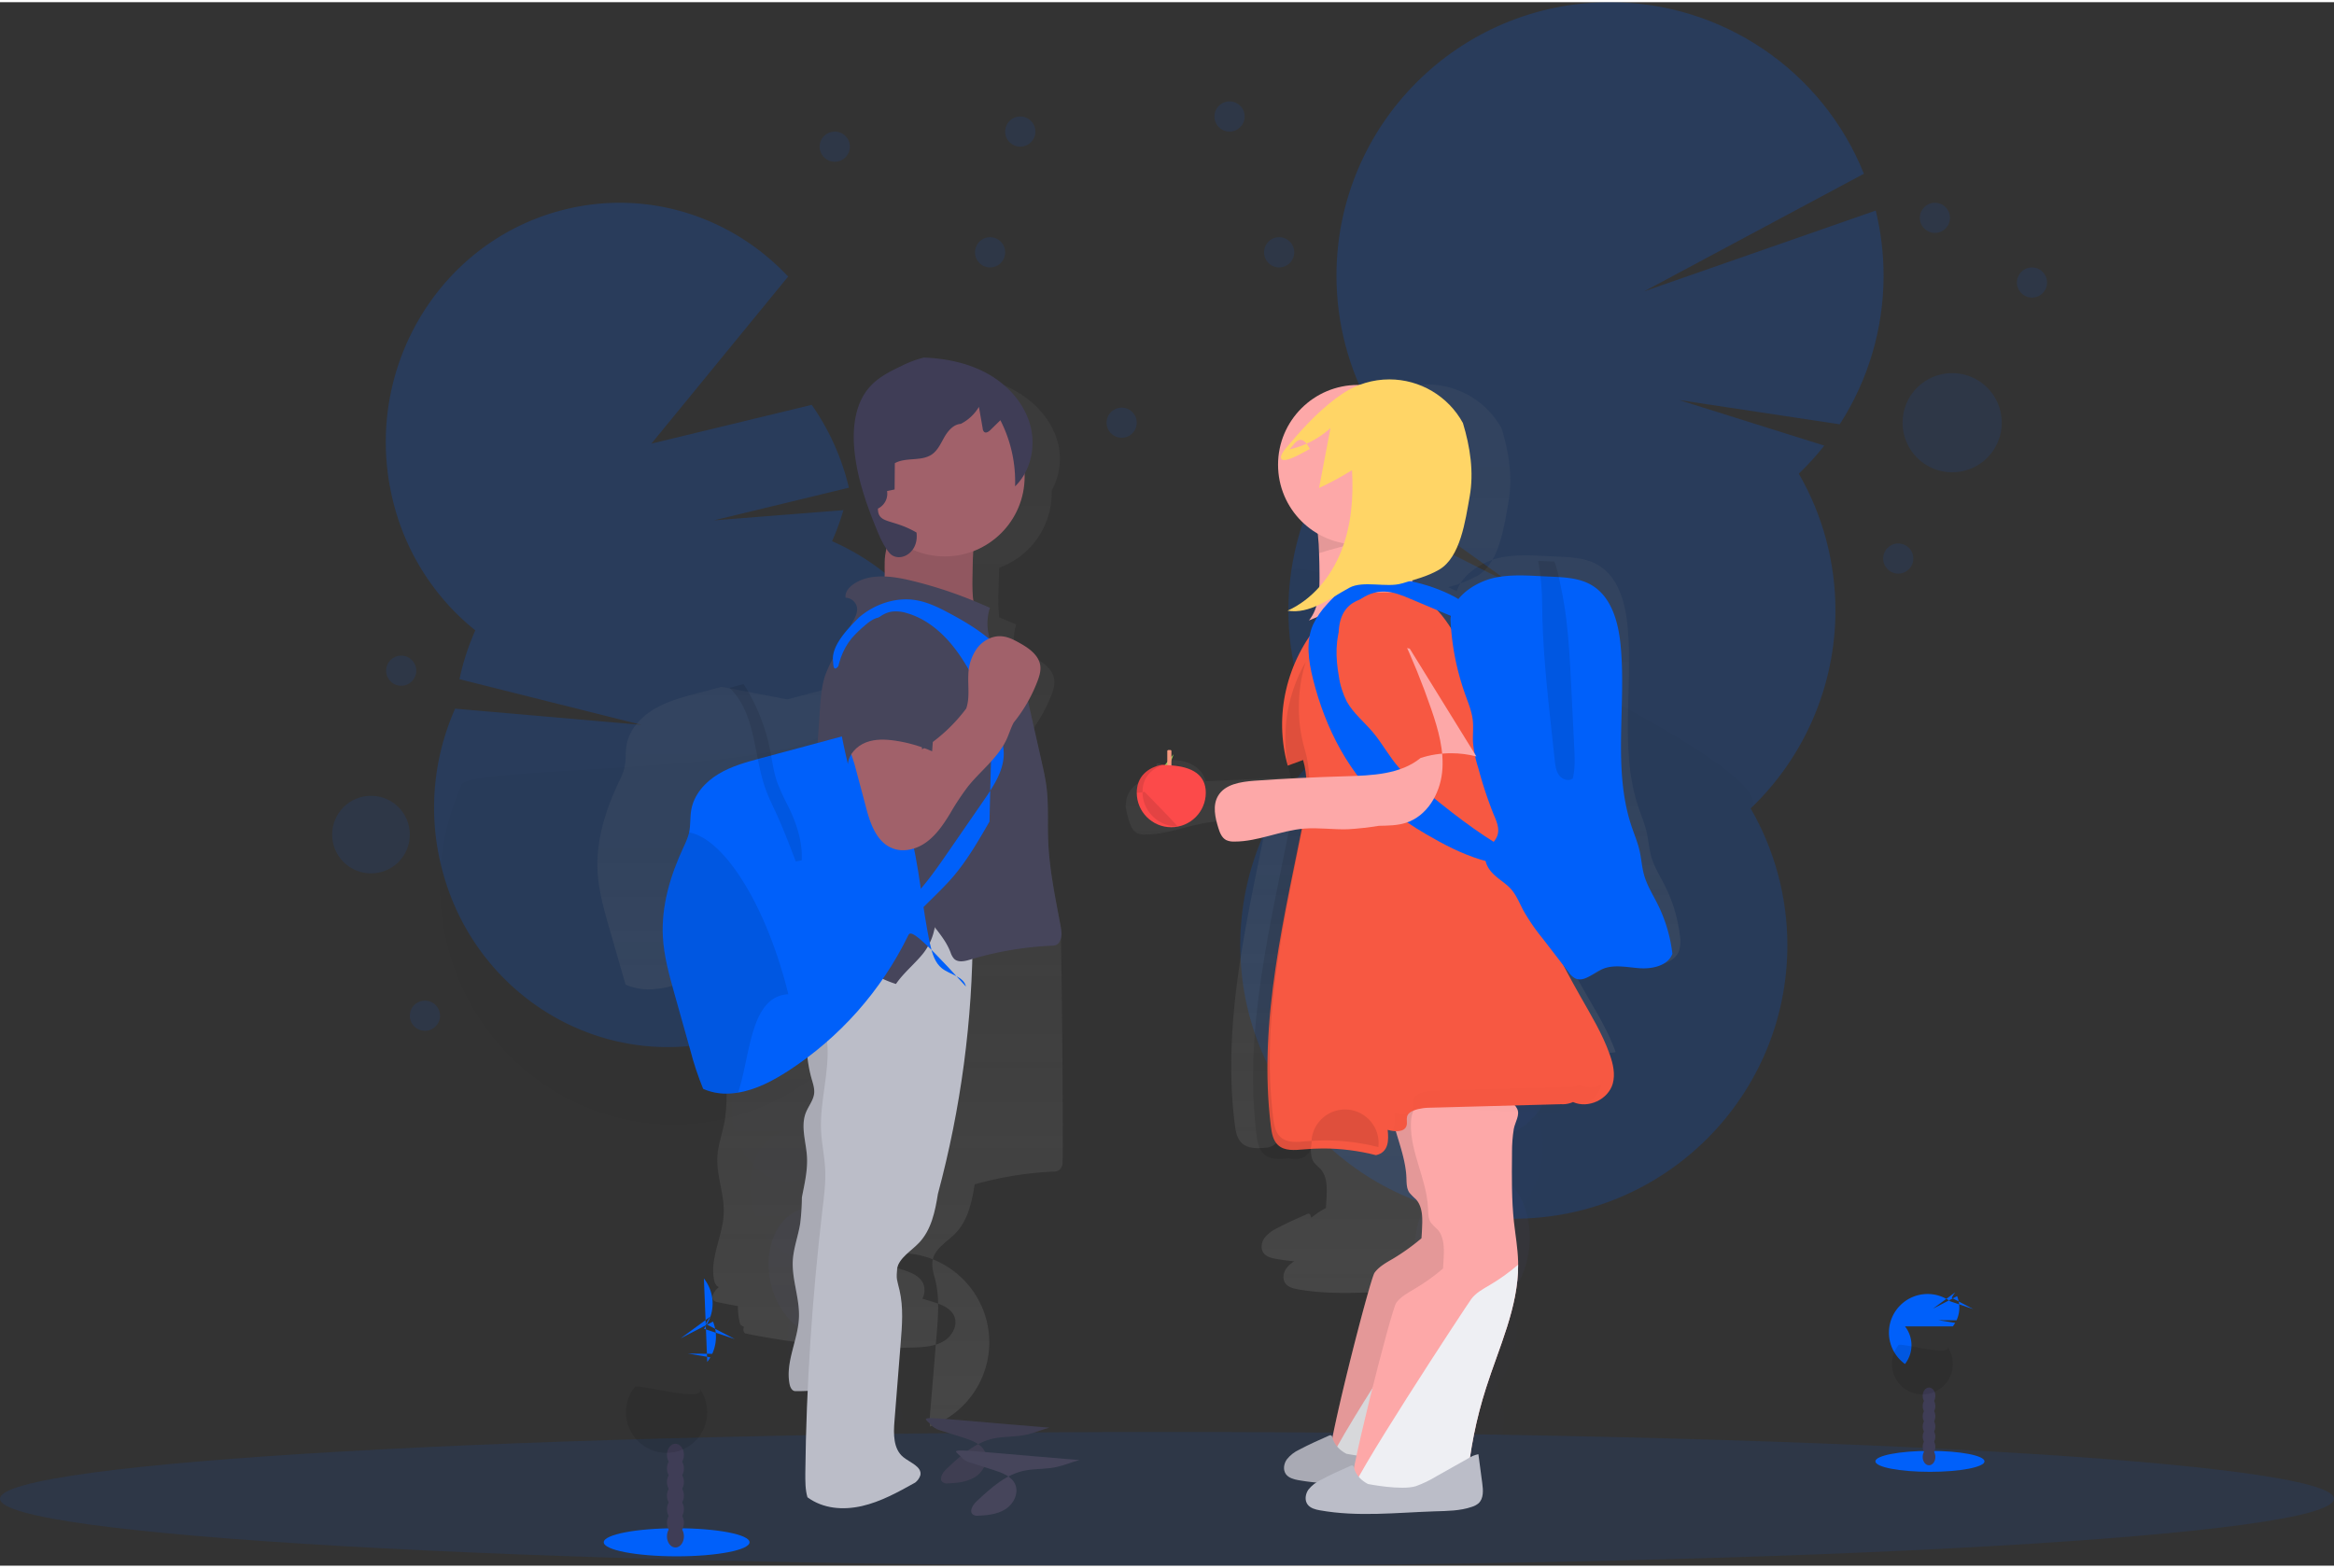 <svg xmlns="http://www.w3.org/2000/svg" xmlns:xlink="http://www.w3.org/1999/xlink" width="253" height="170" shape-rendering="geometricPrecision" image-rendering="optimizeQuality" fill-rule="evenodd" viewBox="0 0 32724 21927" xmlns:v="https://vecta.io/nano"><rect x="0" y="0" width="32724" height="21927" fill="#333333" stroke="none"/><style><![CDATA[.B{fill-opacity:.1}.C{fill:#0060fa}.D{fill-opacity:.04}.E{fill:#3f3d56}.F{fill-opacity:.2}.G{fill:#fda8a8}.H{fill:#46455b}.I{fill:#bbbdc8}.J{fill:#a1616a}]]></style><defs><linearGradient id="A" gradientUnits="userSpaceOnUse" x1="11638.8" y1="19975.9" x2="11638.8" y2="5213.32"><stop offset="0" stop-opacity=".25" stop-color="gray"/><stop offset=".54" stop-opacity=".12" stop-color="gray"/><stop offset="1" stop-opacity=".1" stop-color="gray"/></linearGradient><linearGradient id="B" gradientUnits="userSpaceOnUse" x1="19671.9" y1="18102.2" x2="19671.9" y2="5361.04"><stop offset="0" stop-opacity=".25" stop-color="gray"/><stop offset=".54" stop-opacity=".12" stop-color="gray"/><stop offset="1" stop-opacity=".1" stop-color="gray"/></linearGradient><path id="C" d="M12470 7444c-8 106-45 207-59 312-15 115-2 233-9 349-8 117-41 239-130 315 514 44 1023 155 1510 327-147-182-151-435-148-668 5-345 11-696 124-1021-178-40-360-60-542-60-161 0-322 16-479 47-73 14-295 5-328 74-24 50 66 249 61 325z"/><path id="D" d="M13079 19977c34 27 74 46 116 56l317 100c117 38 248 86 298 199 56 127-24 281-143 354-118 72-263 83-402 88-16-2-31-8-45-16-60-41-8-132 44-181 204-194 426-397 704-441 146-24 293-15 438-49 104-26 203-69 307-95-2062-167-1772-184-1634-15z"/><path id="E" d="M11488 13137c-82 217-125 448-125 681a1916.3 1916.3 0 0 0 98 605c-106-12-151 131-149 237 4 148 27 296 67 438 20 68 43 137 36 206-11 98-80 178-116 269-76 192 2 407 15 614 12 193-34 385-71 576-1 123-9 246-24 367-28 172-91 337-103 510-17 270 97 535 86 805-12 318-194 626-131 938 9 44 34 95 79 96 456 6 882-121 1333-55 46-1044 91-2093 297-3118 181-912 489-1814 460-2745-17-532-143-1053-220-1580-668 112-1240 544-1532 1156h0z"/><path id="F" d="M18636 20516c67 60 169 59 260 52l413-30c329-24 668-52 958-208 39-447 128-891 265-1318 182-571 454-1132 450-1729v-43c-5-187-38-372-58-558-34-311-30-625-28-938v-42c0-109 9-217 26-324 19-98 91-197 47-283-85-168-393-230-559-236-223-8-443 51-658 109-66 18-135 37-184 83-67 62-86 160-88 251-12 404 221 779 239 1182 3 73 0 152 42 212 28 33 59 64 91 92 91 100 94 250 87 385a4448.8 4448.8 0 0 1-9 163c-125 106-259 202-399 286-94 55-195 109-259 197s-716 2622-636 2697z"/><path id="G" d="M18636 20516c67 60 169 59 260 52l413-30c329-24 668-52 958-208 39-447 128-891 265-1318 182-571 454-1132 450-1729-124 106-258 202-398 285-94 56-195 109-259 198-64 88-1769 2675-1689 2750z"/><path id="H" d="M19549 20388c99-35 195-81 285-136l456-257c41-27 87-45 135-55l55 407c13 100 21 217-55 284-27 21-57 37-90 47-166 57-344 59-519 64-538 17-1081 80-1611-14-65-12-135-31-174-82-45-60-32-148 11-209 47-59 107-106 175-137 135-72 275-134 415-196 6-4 13-6 21-6 3 0 5 0 8 1 14 4 18 21 21 35 25 99 105 178 196 224 1 0 470 94 671 30z"/></defs><g class="E"><path d="M11328 20155c16 67 38 133 65 197l1275-475c-3-17-7-36-12-55-43-190-135-366-268-509-171-182-393-269-608-216-216 54-372 237-443 478-28 100-43 203-43 307 0 92 12 184 34 273h0z" class="D"/><path d="M12400 18751c-110-494-499-827-868-745s-578 550-468 1043c110 494 499 828 868 745 369-82 579-549 468-1043z" class="D"/><path d="M12141 17662c-110-494-498-828-868-745-369 82-578 549-468 1043s499 827 868 745c369-83 579-550 468-1043z" class="F"/><path d="M11882 16573c-110-494-499-827-868-745-369 83-579 550-469 1043 111 494 499 828 868 745 369-82 579-549 469-1043z" class="D"/><path d="M11622 15484c-110-494-499-827-868-745-369 83-579 550-468 1044 110 493 499 827 868 744 369-82 579-549 468-1043z" class="D"/></g><path d="M11666 7559c63-141 116-287 159-435l-1815 143 1892-458c-98-416-276-812-521-1162l-2248 544 1917-2343c-782-836-1966-1233-3142-938-1757 439-2834 2255-2405 4056 170 726 579 1377 1161 1844-98 220-173 451-222 685l2553 640-2614-227c-194 437-295 910-295 1389a3399.8 3399.8 0 0 0 95 797c429 1800 2201 2903 3958 2464 1758-439 2835-2255 2406-4055 194-437 295-911 295-1389a3399.8 3399.8 0 0 0-95-797c-305-322-673-580-1079-758h0z" class="C F"/><path fill-opacity=".02" d="M6463 10996c-194 436-295 910-295 1388 0 268 32 536 94 797 429 1801 2202 2904 3959 2464 1757-439 2834-2254 2406-4055-171-727-581-1376-1162-1844 1456 1183-5089 885-5002 1250z"/><g class="E"><path d="M19484 19823c-9 64-14 130-14 195 0 14 1 28 1 42l1588 53c4-20 7-42 10-63 10-64 15-128 15-192 0-159-30-317-89-465-109-267-314-458-569-495-256-37-505 89-685 314-138 177-227 388-257 611h0z" class="D"/><path d="M20609 17631c-438-63-859 351-942 924-82 573 206 1089 644 1152s859-351 942-924c82-573-206-1089-644-1152z" class="D"/><path d="M20791 16363c-437-63-859 351-942 924-82 573 206 1088 644 1151s860-350 942-923-206-1089-644-1152z" class="F"/><path d="M20973 15095c-437-63-859 351-941 924-83 573 205 1088 643 1151s860-350 942-923-206-1089-644-1152z" class="D"/><path d="M21156 13827c-438-63-859 351-942 924-82 573 206 1088 644 1151s859-351 942-924c82-573-206-1088-644-1151z" class="F"/></g><path d="M25220 6612c128-122 248-254 358-393l-2034-639 2250 340c401-621 615-1345 615-2085 0-307-37-614-110-913l-3247 1133 3081-1649C25550 953 24140 0 22574 0c-2118 0-3836 1718-3836 3836 0 673 177 1335 514 1918-199 190-377 402-531 631l2501 1792-2743-1381c-273 537-415 1132-415 1735 0 673 178 1336 514 1918-760 724-1189 1727-1189 2776 0 2118 1717 3836 3835 3836s3836-1718 3836-3836c0-673-178-1335-515-1918 759-724 1189-1728 1189-2777 0-673-177-1335-514-1918h0z" class="C F"/><path fill-opacity=".02" d="M18102 7985c-26 181-39 366-39 549 0 672 177 1334 515 1915-760 724-1189 1727-1189 2776 0 2118 1717 3836 3835 3836s3836-1718 3836-3836c0-673-178-1335-515-1918 602-573-6381-3748-6443-3322z"/><g class="C"><path d="M32724 20989c0-518-7326-937-16362-937-9037 0-16362 419-16362 937s7325 938 16362 938c9036 0 16362-420 16362-938z" class="B"/><ellipse cx="27059" cy="20464" rx="765" ry="147"/></g><g class="E"><ellipse cx="27046" cy="20402" rx="89" ry="117"/><ellipse cx="27046" cy="20259" rx="89" ry="117"/><ellipse cx="27046" cy="20117" rx="89" ry="117"/><ellipse cx="27046" cy="19974" rx="89" ry="117"/><ellipse cx="27046" cy="19831" rx="89" ry="117"/><ellipse cx="27046" cy="19689" rx="89" ry="117"/><ellipse cx="27046" cy="19546" rx="89" ry="117"/></g><path d="M27380 18571c12-15 23-32 33-49l-234-38 253 2a427.6 427.6 0 0 0 39-179c0-55-11-109-31-160l-340 177 314-231c-19 24-36 50-49 78l302 158-323-109c-93-67-204-103-318-103-299 0-542 243-542 542 0 174 84 338 225 440 59-75 91-168 91-264s-32-189-91-264h671z" class="C"/><path d="M26617 18835c-59 75-91 168-91 264 0 235 191 426 427 426s427-191 427-426c0-96-33-189-92-264 149 191-671-48-671 0z" class="B"/><ellipse cx="9487" cy="21599" rx="1022" ry="197" class="C"/><g class="E"><ellipse cx="9470" cy="21516" rx="119" ry="156"/><ellipse cx="9470" cy="21325" rx="119" ry="156"/><ellipse cx="9470" cy="21135" rx="119" ry="156"/><ellipse cx="9470" cy="20945" rx="119" ry="156"/><ellipse cx="9470" cy="20754" rx="119" ry="156"/><ellipse cx="9470" cy="20564" rx="119" ry="156"/><ellipse cx="9470" cy="20373" rx="119" ry="156"/></g><path d="M9916 19070c16-21 31-43 44-65l-312-52 338 3c34-75 52-156 52-238a577.6 577.6 0 0 0-41-214l-454 235 418-306c-25 33-47 68-65 104l406 212-433-145c79-100 122-225 122-353 0-127-43-251-122-352l47 1171z" class="C"/><path d="M8898 19422c-79 101-122 225-122 353 0 314 255 570 570 570s570-256 570-570c0-128-43-252-122-353 198 256-896-63-896 0z" class="B"/><path fill="url(#A)" d="M14870 12942c-78-403-164-808-178-1218-9-242 8-488-23-730-15-118-42-235-69-351l-107-466c100-141 183-293 246-454 28-72 52-149 41-226-22-148-164-245-297-317-80-44-165-86-257-93-8-45-13-90-13-136 0-75 12-150 35-222-79-36-159-69-239-101-9-80-13-161-13-242l1-73 11-380c441-161 735-578 738-1047v-39c75-135 114-287 114-442 0-86-12-173-36-256-89-302-321-551-600-705s-603-219-923-231c-113 28-223 69-327 121-160 74-321 155-441 282-208 222-254 548-232 847 30 393 162 774 314 1140 50 121 104 243 187 347 64 79 176 84 265 28-5 70-7 141-7 212l1 78c-165-5-325 22-456 114-61 44-118 112-105 185 83 2 153 64 165 146 7 65-26 126-57 182l-41 75c-130 139-264 313-275 486a657.2 657.2 0 0 0-64 9c-118 22-235 62-351 92l-838 221-920-176-333 88c-211 56-427 113-615 225s-347 287-385 499c-19 105-7 215-30 319 0 5-2 10-3 14-19 66-45 130-77 191-188 396-322 827-297 1263 16 268 91 529 164 786l228 791c102 44 212 67 323 67a837.1 837.1 0 0 0 70-3 1841.4 1841.4 0 0 0 107-12c260-41 502-167 725-308 92-58 183-120 272-185 11 101 31 202 60 299 20 68 44 137 36 207-11 97-81 177-118 269-78 192 2 408 15 614 13 194-35 387-73 578 0 122-8 245-24 367-28 171-94 337-105 511-18 270 99 535 88 805-12 318-199 627-134 938 8 39 30 84 66 94l-17 16c-54 50-106 141-45 181 14 9 30 14 46 16 94 20 188 38 283 54v21c0 81 11 161 33 238 17 13 34 24 52 34-13 36-12 71 19 91 656 135 1325 204 1995 204 124 0 252-4 375-7 142-6 291-16 412-89 121-72 203-227 145-354-51-113-184-161-304-199l-141-43c20-37 30-77 30-119 0-32-6-64-18-93-51-112-185-161-305-199l-324-100a306.2 306.2 0 0 1-118-56c135-48 277-72 420-72 692 0 1253 561 1253 1253 0 529-333 1002-832 1180l-2-73c0-44 2-89 6-133l91-1095c21-248 40-501-17-744-24-98-61-199-38-297 35-161 205-251 320-370 174-181 228-439 268-685 363-102 738-163 1114-179 64-3 96-33 115-93 20-60-14-3303-25-3365zm-3014 3690c3-10 5-21 7-31l25 32-32-1z"/><use xlink:href="#C" class="J"/><use xlink:href="#C" class="B"/><use xlink:href="#D" class="H"/><use xlink:href="#D" class="B"/><use xlink:href="#E" class="I"/><use xlink:href="#E" class="B"/><path d="M13503 20431c34 26 73 45 115 55l317 101c118 38 248 86 298 198 56 128-24 282-142 354-119 73-264 83-403 89-15-3-31-8-44-16-61-41-9-132 43-182 205-193 427-396 704-441 146-24 293-14 438-49 105-25 203-68 307-94-2062-168-1772-185-1633-15z" class="H"/><path d="M11645 13167c-116 151-151 351-135 540 15 189 79 371 142 550-83 77-66 209-55 321 40 418-106 835-85 1254 9 177 48 351 57 527 10 193-15 385-38 577-143 1219-227 2467-240 3693 0 114-2 230 30 339 220 161 496 183 763 123 266-61 509-196 747-329 34-26 60-62 73-103 25-121-143-176-239-254-141-114-139-325-124-506l87-1093c20-248 40-500-16-742-23-98-59-199-38-298 35-160 201-250 313-369 171-181 224-439 263-684 322-1199 488-2438 488-3681v-72c-223 77-486 35-721 53-234 18-467 97-704 103-198 4-446-105-568 51z" class="I"/><circle cx="13247" cy="6654" r="1119" class="J"/><path d="M13879 8494c-358-163-733-294-1116-385-270-64-579-103-805 59-60 43-115 111-102 184a169.1 169.1 0 0 1 161 146c6 65-25 126-56 182l-261 484c-50 87-93 178-129 272-52 154-64 318-75 480l-30 439c-19 277-38 555-13 831 19 209 62 418 33 625-24 167-94 323-134 487-75 308-41 647-185 930 37-17 77-26 118-26 23 0 46 3 69 9 438 80 783 426 1208 558 107-156 253-272 373-418 89-109 148-240 171-379 91 121 168 215 222 356 10 32 27 63 49 88 57 56 151 34 227 11 375-113 764-179 1155-195 63-3 93-33 113-93s9-125-3-186c-75-404-160-807-173-1217-9-242 8-487-23-729-15-118-41-234-67-350l-216-960c-12-54-70-89-94-138-99-201-289-346-387-547-42-94-64-195-64-298 0-75 11-149 34-220h0z" class="H"/><path d="M12309 7102c80-39 131-119 131-208a243.3 243.3 0 0 0-3-38l106-22 3-369c157-87 372-21 520-123 83-58 126-157 176-245 51-87 127-176 228-183 106-53 194-136 255-238l53 302c0 19 8 36 22 50 27 20 64-6 89-31l137-134c136 266 207 561 207 860 0 22 0 45-1 67 225-219 295-569 209-871-87-301-313-550-586-704s-589-219-902-231c-111 28-219 69-320 121-157 74-315 155-431 282-204 221-249 546-227 846 30 394 158 773 307 1138 49 121 101 244 183 347 122 155 423 26 385-280-341-199-541-115-541-336z" class="E"/><path d="M12732 13092c-377 772-957 1426-1677 1894-217 140-453 266-708 307-34 6-69 9-105 12-21 1-43 2-64 2-110 0-219-23-319-67-73-179-135-365-183-553l-222-790c-72-258-145-519-160-787-24-435 106-866 290-1261 31-61 56-125 75-191 0-4 2-9 3-14 22-104 11-213 30-318 37-212 193-388 377-499 183-112 393-169 601-225l325-87 201-54 819-221c114-30 228-70 344-90 128-24 127-12 137 114 19 228 13 452 61 678 45 216 126 424 186 635 153 535 179 1097 299 1640 27 124 66 255 165 333 114 90 306 113 336 255-755-836-783-771-811-713z" class="C"/><path d="M10348 15291c-35 6-70 10-105 13l-67 2c-109 0-217-22-317-66-73-179-135-365-183-553l-222-790c-72-258-145-519-160-787-24-435 106-866 290-1261 31-61 56-125 75-191 0-4 2-9 3-14 494 87 1086 1031 1391 2269-541 26-532 878-705 1378zm892-3255l-83 14c-85-223-170-446-269-664-52-113-108-225-151-342-164-449-136-983-439-1353-21-27-46-52-73-74l201-54c177 278 302 587 368 910 32 158 51 320 104 471a3206 3206 0 0 0 155 337c115 236 201 493 187 755z" class="B"/><path d="M12044 8628c217-186 514-288 795-242 166 27 320 102 469 182 289 154 574 331 783 583 39 81 70 167 90 254 74 342-107 682-281 985l-27 1102c-154 268-310 538-510 773-93 108-195 208-296 308l-445 439h-3c-19 0-37-7-49-21l-147-117c135-93 262-200 376-318 192-199 350-428 507-656l490-710c143-207 292-436 276-688-7-121-53-234-100-345-84-198-176-392-274-583-111-215-232-426-391-607-160-182-361-333-593-399a500.7 500.7 0 0 0-154-24c-20 0-41 1-61 4-159 26-272 163-373 290l-307 393c-69 89-134 193-138 23-37-221 207-470 363-626z" class="C"/><path d="M12139 11281c60 233 149 497 373 585 159 63 345 12 482-90 138-103 235-247 325-394 75-131 159-258 250-379 179-225 423-403 544-665 36-78 60-162 101-237 139-172 251-366 330-573 28-72 52-149 41-226-22-147-161-244-291-316-79-44-161-87-251-93-131-11-260 60-341 164-78 107-121 236-125 368-9 161 23 329-30 481-170 227-380 422-620 573v-36a1095.7 1095.7 0 0 0-41-296c-23-59-474 0-533 9-116 17-341 31-414 141-73 111 18 297 47 409l153 575z" class="J"/><path d="M12128 8739c-67 56-130 117-187 182-134 162-200 372-216 582-17 209 11 420 47 627 33 186 72 371 116 554 13-138 124-253 254-303s272-44 411-24c177 26 351 77 516 149l63-894c-40-226-176-424-373-543-245-510-414-520-631-330z" class="H"/><path fill="url(#B)" d="M23553 13091c-29-242-99-479-209-697-66-133-148-260-190-403-34-116-41-238-68-355-27-118-75-230-114-345-274-817-68-1710-156-2566-33-316-130-662-404-827-162-97-358-113-549-121l-88-4-140-7c-203-10-407-17-605 25-242 53-528 224-605 471-41-22-84-41-122-59 143-35 282-89 413-159 303-176 373-690 434-1034 62-344 6-699-97-1034a1194.2 1194.2 0 0 0-1044-615 1193.5 1193.5 0 0 0-654 195c-283 185-545 454-760 714-30 35-157 162-115 215 24 30 102 6 183-30 1 396 210 763 552 965l30 278v2l6 279-2 198c-125 141-279 256-451 335 142 24 278-9 409-66-21 74-57 143-105 204 36-13 72-25 108-37-76 113-143 232-199 356v1c-25 56-48 114-69 172v4c-20 58-38 117-53 177h0c-7 28-14 57-20 86v6c-12 59-22 117-30 176v13c-4 27-7 55-9 83v4l-5 89v11 76 17c0 57 4 114 9 171 0 7 0 14 2 21 3 23 5 47 9 70 0 6 0 11 2 16 4 28 8 56 14 84 0 6 2 13 3 19l14 66 6 23 21 84c5 15 9 30 14 47-203 225-485 364-788 387l-165 6-1062 48c-44-170-194-269-384-292-30-3-60-5-91-5h0c-48 27-91 65-125 110-11 15-21 30-30 44v-91c0-8-7-15-14-15h-1-30c-8 0-14 7-14 15v185h-7-10c-20 2-39 4-58 8-206 38-357 170-357 393 9 69 25 138 47 204 21 65 48 137 109 169 32 15 67 23 103 23 5 0 11-1 16-1 336 0 655-155 989-181 207-17 415 15 622 9 31 0 61-3 91-6-283 1405-627 2828-447 4247 12 94 30 196 100 260 94 86 238 72 363 61 10-2 21-5 30-9l9-3c6-3 12-5 18-8l9-4 15-9c2-2 5-4 7-6 5-3 10-7 15-12l4-3c6-6 11-12 16-18l4-5c3-5 6-10 9-14 2-3 3-5 5-8 1-2 4-9 7-13 2-5 2-6 3-8 1-3 4-10 6-16 2-5 0-4 2-7s4-15 6-23v-5c0-6 2-13 3-19s0-7 0-10v-15-11-14-27-10h0c0-27-3-54-6-80 22 6 44 11 66 14h0c19 3 39 5 58 5h5 3c10 0 20 0 30-3h0c9-1 18-3 27-5h3c8-2 16-5 23-9l4-2 18-12 3-2 15-18 2-5c5-7 9-15 11-23 17-58-22-124 41-178 60 194 121 388 131 589 3 73 0 151 43 212 28 33 58 64 91 92 92 100 94 251 88 387l-10 164c-73 38-142 84-205 136a129.3 129.3 0 0 1-7-21c-4-14-8-30-22-35-3-1-6-1-9-1-7 0-15 2-21 6-142 62-284 124-420 197-69 32-130 79-177 137-44 61-57 152-12 212 40 53 111 71 177 82 84 15 168 26 252 34-43 25-81 59-111 99-44 60-57 151-12 211 40 53 111 71 177 83 536 94 1086 30 1630 14 177-6 358-7 525-64 33-10 64-26 91-48 76-67 69-185 55-285l-55-409c-8 0-16 3-24 4 46-383 131-763 249-1131 184-573 459-1138 455-1737v-44c-5-188-38-373-60-560-34-313-30-628-28-943-1-13-1-29-1-43 0-108 9-217 26-325 0-4 2-8 3-12l502-13a106.2 106.2 0 0 0 64-98c0-11-2-21-5-32 214 97 500-35 564-260v-2-2c2-15 3-30 4-45v-7h0c-663 111-1149 686-1149 1358 0 760 617 1377 1378 1377 76 0 153-6 229-19-103-291-267-556-420-825-80-138-156-279-231-420l66 84c23 34 53 64 88 85 123 63 251-64 376-123 165-78 359-32 541-19 183 13 403-34 468-203 13-43 20-87 20-131 0-28-3-55-8-83h0zm-3149-4545c0 65 4 130 9 196-61-100-132-194-212-281l203 85z"/><path fill="#99d55c" d="M16453 10548c-13 54-36 106-69 151-52 72-107 121-123 109-15-12 138-189 192-260z"/><path d="M16459 10553c-9 40-26 78-50 112-40 53-81 91-91 81-10-9 102-140 141-193z" class="B"/><path fill="#f6987e" d="M16379 10488h30c8 0 15 6 15 14v343h-58v-343c0-7 6-13 13-14z"/><path fill="#fc4a4a" d="M16906 11087c0 267-217 484-484 484s-484-217-484-484c0-222 149-353 353-392h1c30 0 60 2 90 6 355 16 524 149 524 386z"/><path d="M16513 10689c-9 17-56 30-114 30 43-8 86-12 129-12h3l-18-18h0zm-10 870c-267 0-484-217-484-484 0-218 144-348 342-389a786.8 786.8 0 0 0-70 9c-204 39-353 170-353 392h1c36 0 73-5 108-13 474 485 466 485 456 485z" class="B"/><use xlink:href="#F" class="G"/><use xlink:href="#F" class="B"/><use xlink:href="#G" fill="#eeeff3"/><use xlink:href="#G" class="B"/><use xlink:href="#H" class="I"/><use xlink:href="#H" class="B"/><path d="M18938 20939c67 61 170 59 260 53l414-31c328-24 668-51 958-207 39-448 128-892 265-1319 181-570 453-1132 450-1729v-43c-5-187-38-372-59-558-33-311-30-625-27-937v-43c0-108 8-217 25-323 19-99 91-197 47-284-85-168-393-229-559-235-223-8-442 50-658 108-66 18-134 37-184 83-67 63-86 160-88 251-12 404 221 780 239 1183 4 72 0 151 43 212 28 32 58 64 91 92 90 99 93 249 87 384l-10 164c-124 106-258 202-399 285-94 56-194 109-258 197-65 89-716 2623-637 2697z" class="G"/><path fill="#eeeff3" d="M18938 20939c67 61 170 59 260 53l414-31c328-24 668-51 958-207 39-448 128-892 265-1319 181-570 453-1132 450-1729-124 107-258 203-399 286-94 55-194 109-259 197-64 88-1768 2676-1689 2750z"/><path d="M19852 20812c99-36 195-82 285-137l456-257c41-26 87-45 135-54l54 406c14 100 21 218-54 284-27 22-58 38-91 48-165 57-344 58-519 63-538 18-1081 81-1611-14-65-11-135-30-174-82-44-60-31-148 12-209 47-58 107-105 175-136 134-73 275-135 415-197 6-4 13-5 20-5h8c14 5 18 22 22 36 24 99 104 177 195 224 1 0 471 94 672 30z" class="I"/><path d="M18352 8671c147-181 151-435 148-668 0-90-3-184-6-276v-3c-4-168-23-338-54-505h0c-15-79-37-159-63-235 19-5 39-9 60-13 158-31 319-47 480-47s323 16 480 47c55 11 194 8 272 35 23 6 43 20 55 39 16 32-16 126-39 209h0c3 37 9 74 17 111 14 66 33 133 42 200 15 116 1 234 9 350s41 239 130 315c-526 79-1043 228-1531 441h0z" class="G"/><path d="M19801 7467l-121 12c-402 42-801 127-1187 248v-2l-53-505h0v-92c0-52-2-104-3-156 158-32 320-47 481-47 160 0 322 15 480 47 54 11 193 8 272 35l2 148c2 33 6 67 13 100h0c15 81 56 156 116 212h0z" class="B"/><circle cx="19038" cy="6487" r="1119" class="G"/><path fill="#f75842" d="M18055 10707c-198-704-17-1459 458-2014 105-124 211-251 350-325 165-88 360-91 546-92 165 0 335 0 487 65 204 88 346 277 465 466 127 201 242 418 261 655 11 141-14 284 7 424 26 177 125 336 166 511 22 94 26 192 40 288 21 131 53 262 94 389 299 995 712 1959 1226 2864 151 267 313 531 415 821 46 131 79 272 42 407-63 224-346 355-557 259-45 20-94 31-143 31-6 0-12-1-17-1l-1868 50c-49 1-98 8-146 19-219 57-137 152-160 231-29 97-168 89-265 60 15 141 18 314-164 355-242-62-492-94-742-94-91 0-183 5-272 13-125 11-267 25-360-61-69-64-87-165-99-259-186-1482 196-2966 484-4430 38-198 25-518-33-711l-215 79z"/><path d="M20535 9685c44 127 99 251 114 384 12 106-3 214 4 321 11 118 36 235 73 348 58 220 130 438 214 649 41 95 88 200 55 298-33 99-134 159-163 257-30 103 30 212 108 287 77 76 173 129 245 209 77 88 120 199 175 303 78 136 167 266 267 388l365 474c23 35 53 64 88 85 121 63 248-64 371-121 163-78 354-32 535-19s398-34 462-202c-28-242-98-477-206-694-66-132-146-259-188-401-34-115-40-237-67-354s-75-229-113-343c-270-812-67-1701-154-2553-32-314-128-658-399-822-160-97-353-112-544-121l-86-4-139-7c-201-10-402-17-598 25-275 61-607 275-617 582a3587.6 3587.6 0 0 0 198 1031h0z" class="C"/><path d="M21566 7834c37 204 56 412 56 619v5c5 597 70 1192 134 1784l43 394c8 72 17 148 61 207 43 58 134 89 191 44 35-139 28-285 21-428l-45-913c-15-297-31-593-66-888-28-227-71-455-125-677-11-47-25-92-43-136l-87-4-140-7z" class="B"/><path d="M19590 8090c-185-27-379-40-555 24-168 62-303 190-424 324-82 86-150 185-202 293-103 237-63 510 0 761 172 692 512 1358 1059 1815 166 134 344 257 529 363 242 141 492 272 760 354 74 23 154 42 231 26 76-17 148-78 151-157-439-246-832-565-1222-882-107-82-208-173-300-272-139-155-236-344-371-503-121-143-272-264-363-427-56-112-95-233-112-357-45-253-54-522 47-759 100-236 330-431 587-427 132 2 258 55 379 106l766 323c-10-4 43-137 41-155-7-58-17-59-60-103-74-73-187-125-280-167-210-91-433-152-661-180h0z" class="C"/><path fill="#ffd566" d="M18067 6276c219-49 421-153 587-303l-160 840c158-73 314-157 462-250 22 385-9 777-151 1135-141 357-402 677-753 836 311 52 590-171 867-322 193-105 523 3 734-60 179-53 363-99 524-193 300-175 368-687 429-1028 61-342 6-696-95-1029-206-377-602-612-1032-612-230 0-455 68-647 194-278 184-537 454-750 710-30 36-155 161-114 214 51 64 347-118 397-143-150-286-240-4-298 11z"/><path d="M19326 16057c-243-62-492-94-743-94-90 0-182 4-272 12-124 12-267 26-359-60-70-64-88-166-100-259-185-1482 197-2966 484-4430 39-198 25-518-33-711l-13-47c-53-187-80-382-80-577 0-218 33-435 98-642-188 327-287 698-287 1076 0 127 12 256 34 382l14 46c58 193 72 515 33 711-286 1464-669 2949-484 4430 12 94 31 195 100 259 91 85 235 71 359 61 27 7 54 11 82 11 20 0 41-3 61-7 149-33 174-154 170-275 29-236 230-414 468-414 260 0 471 211 471 471 0 19-1 38-3 57h0z" class="B"/><path fill-opacity=".01" d="M22146 15183c-45 20-93 31-142 31-6 0-12-1-18-1l-1868 50c-49 1-98 8-145 19-220 57-137 152-161 231-29 97-168 89-264 60 9 87 13 184-26 257 85 13 177 1 199-75 23-77-59-174 161-231 47-11 96-18 145-19l1809 79c38-17 63-55 63-97 0-11-2-22-5-32 212 96 494-35 557-259a458.1 458.1 0 0 0 15-104c48 105-157 166-320 91z"/><path d="M19640 8863c160 340 304 694 426 1049 99 287 186 590 153 892s-211 608-502 703c-123 41-255 41-385 44-142 23-288 40-432 48-205 7-410-25-615-9-331 27-645 182-977 182h-16c-35 0-70-7-102-22-61-33-88-104-108-169-46-147-83-317-4-450 96-164 315-197 506-212 428-30 857-51 1286-63 366-11 763-25 1047-256 138-45 283-67 429-67 119 0 238 15 354 45l-1060-1715zm0 0h0 0z" class="G"/><path fill="#f75842" d="M18879 9166c-44 16-82 44-109 81 12-126-4-253-2-380s26-260 106-358c102-126 275-171 437-175 236-7 479 62 652 222 110 104 182 243 204 393 5 41 23 197-20 224-38 23-181-58-228-71-139-41-285-62-431-62-209 0-417 43-609 126h0z"/><path d="M14517 1815c0-117-95-212-212-212s-212 95-212 212c0 116 95 211 212 211s212-95 212-211zm1421 4082c0-116-94-211-211-211s-212 95-212 211c0 117 95 212 212 212s211-95 211-212zm-4022-3871c0-117-95-211-212-211s-212 94-212 211 95 212 212 212 212-95 212-212zm-6170 9648c0-301-243-544-544-544s-545 243-545 544 244 544 545 544 544-243 544-544zm21594-8650c0-117-95-211-212-211-116 0-211 94-211 211s95 212 211 212c117 0 212-95 212-212zm726 2873c0-384-311-695-696-695-384 0-695 311-695 695 0 385 311 696 695 696 385 0 696-311 696-696zm635-1965c0-117-95-212-212-212-116 0-211 95-211 212 0 116 95 211 211 211 117 0 212-95 212-211zm-1875 3871c0-117-95-212-212-212-116 0-211 95-211 212s95 211 211 211c117 0 212-94 212-211zM14093 3508c0-117-94-212-211-212s-212 95-212 212 95 212 212 212 211-95 211-212zM6170 14214c0-117-95-211-212-211s-212 94-212 211 95 212 212 212 212-95 212-212zm-333-4839c0-116-95-211-212-211s-211 95-211 211c0 117 94 212 211 212s212-95 212-212zm11614-7772c0-117-95-212-212-212s-212 95-212 212 95 212 212 212 212-95 212-212zm695 1905c0-117-95-212-211-212-118 0-212 95-212 212s94 212 212 212c116 0 211-95 211-212z" class="C B"/></svg>